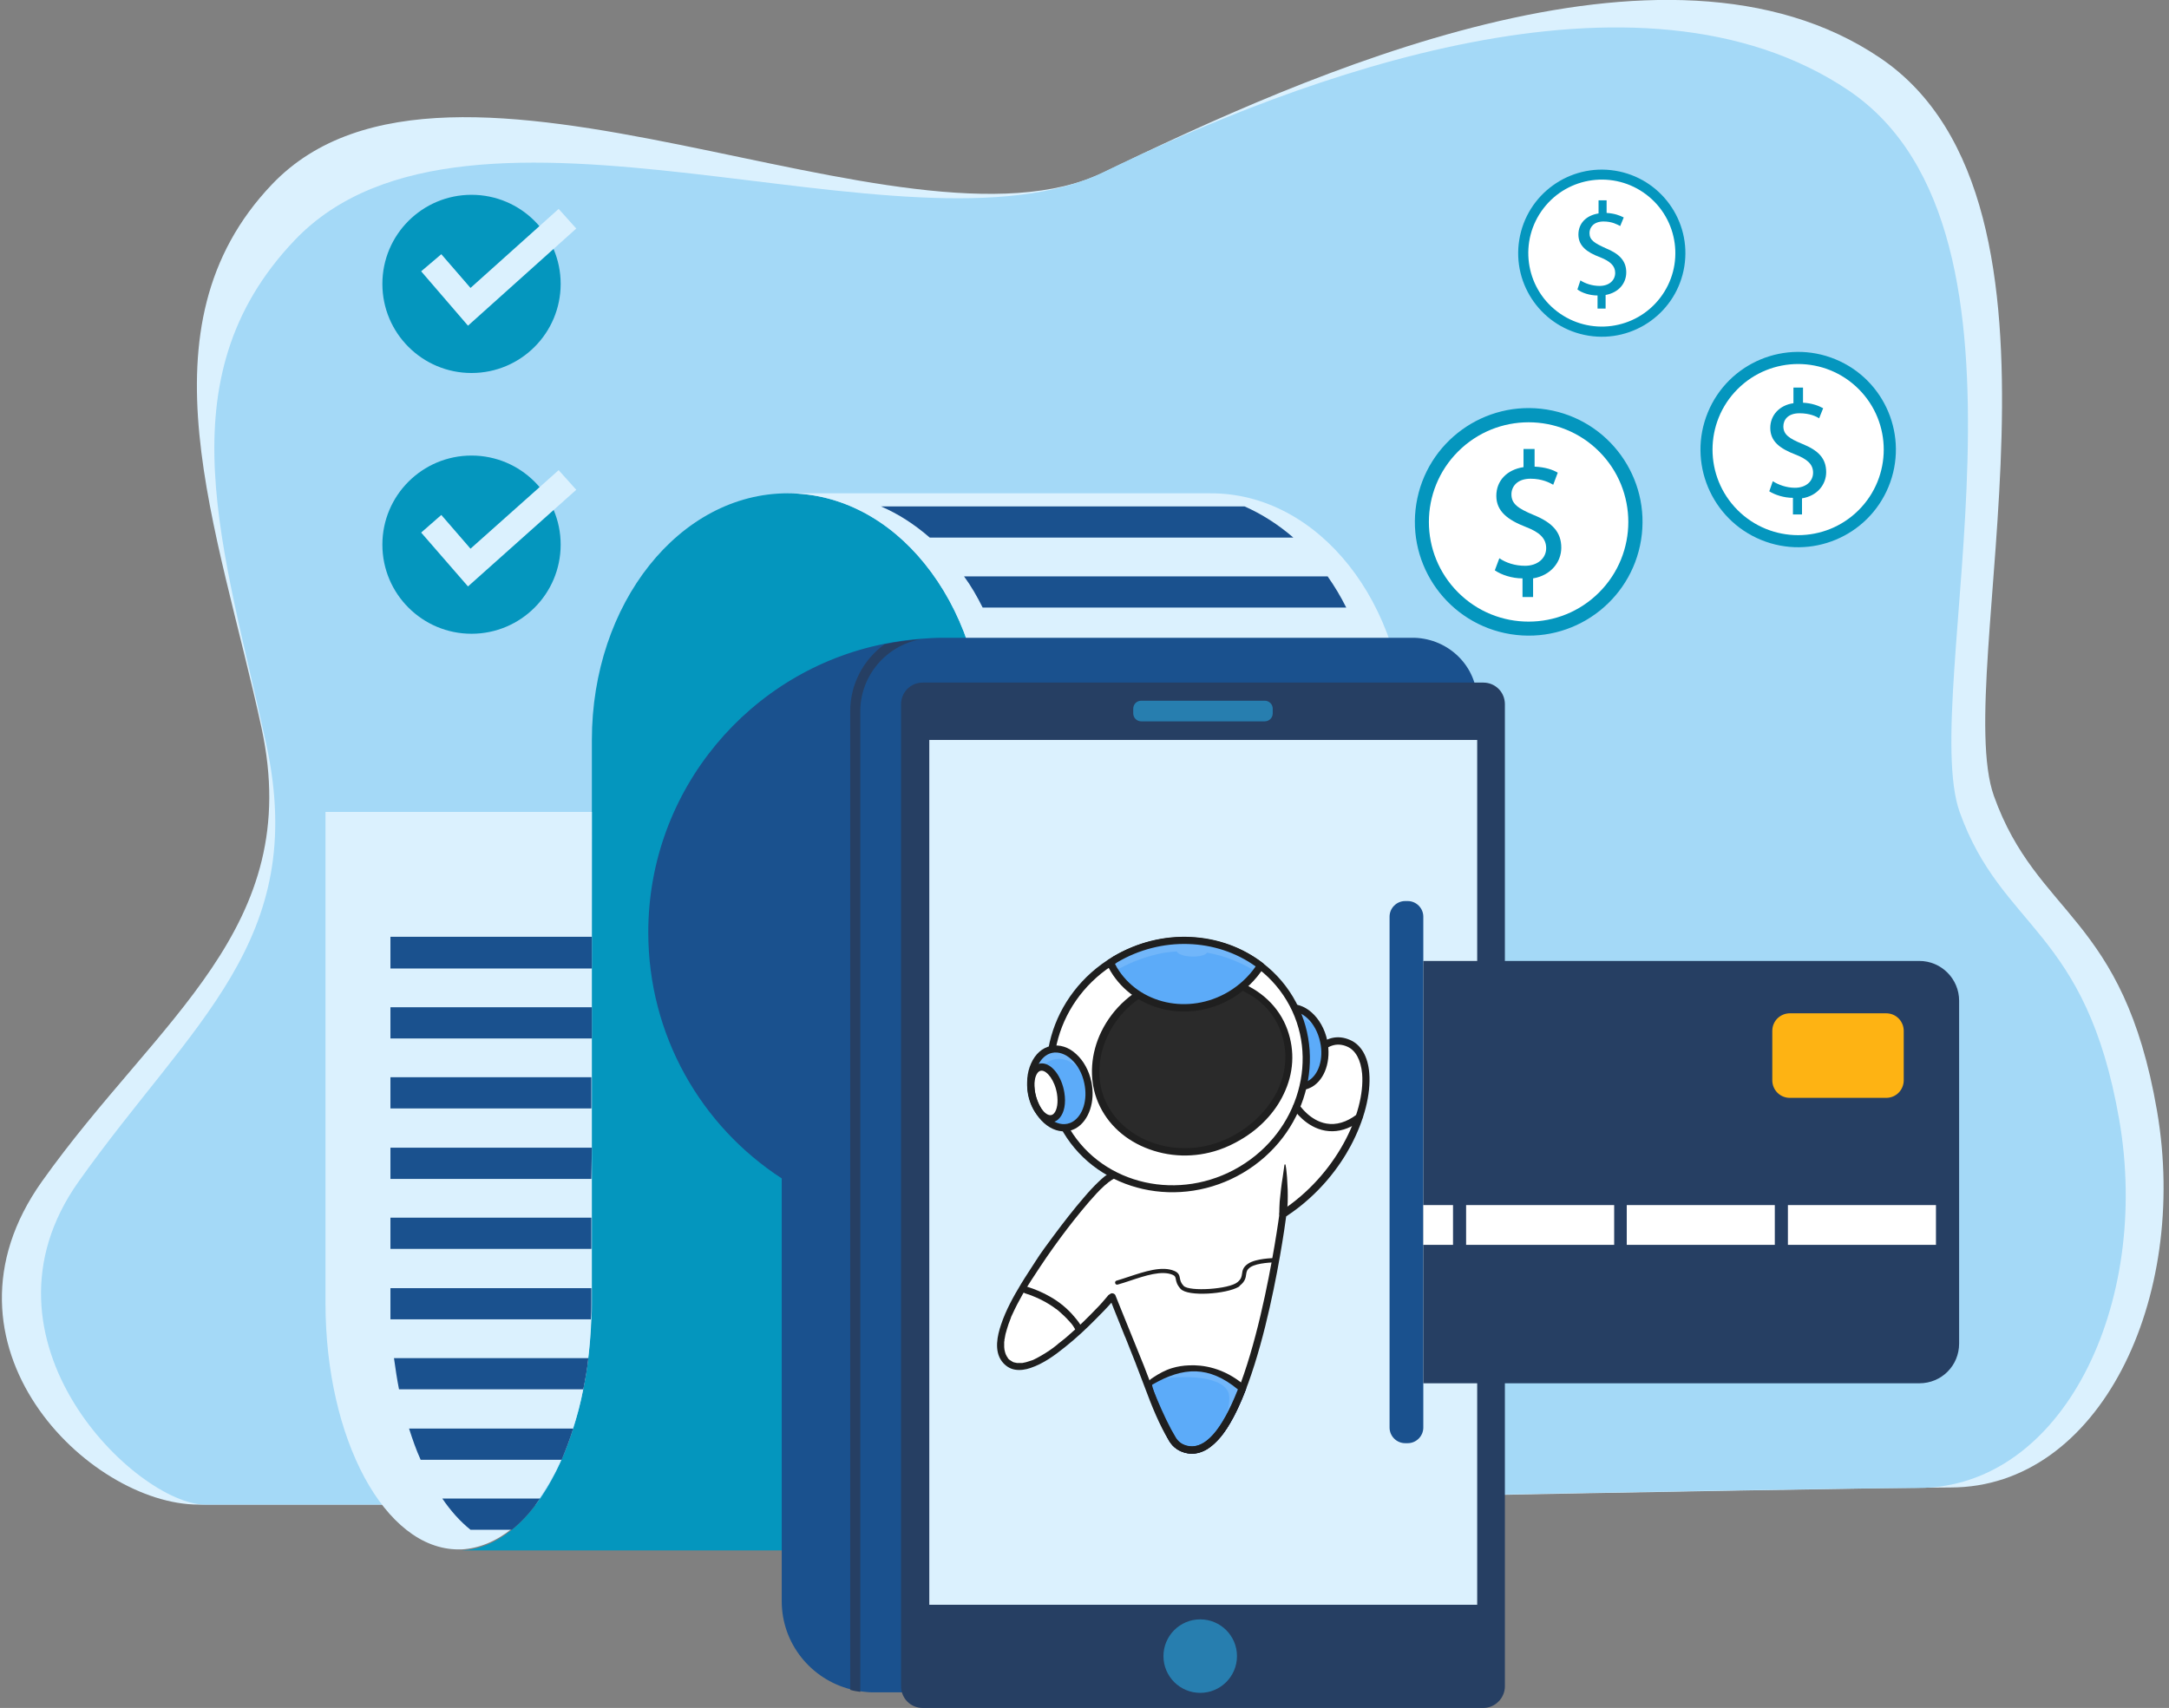 <svg width="306" height="241" viewBox="0 0 306 241" fill="none" xmlns="http://www.w3.org/2000/svg">
<rect x="0" y="0" width="306" height="241" fill="#808080" stroke="none"/>
<g clip-path="url(#clip0)">
<path d="M140.054 212.304C86.841 212.304 37.819 212.304 28.015 212.304C12.527 212.304 -10.492 189.788 5.92 166.704C22.26 143.691 43.005 130.977 36.895 102.707C30.786 74.438 19.134 46.169 38.388 25.996C63.467 -0.284 127.55 38 155.755 24.292C184.032 10.583 234.9 -12.359 265.237 8.168C295.645 28.695 275.183 95.178 281.293 112.296C287.403 129.414 299.552 129.059 304.312 156.76C308.859 183.254 296.213 209.889 275.183 209.889C257.919 209.96 140.054 212.304 140.054 212.304Z" fill="#DBF1FE"/>
<path d="M138.491 212.304C86.486 212.304 38.529 212.304 28.938 212.304C19.347 212.304 -4.879 189.22 11.106 166.704C27.091 144.188 43.503 132.823 37.606 105.193C31.638 77.563 22.828 53.556 41.584 33.881C66.095 8.168 128.047 37.716 155.684 24.292C183.321 10.867 231.135 -7.245 260.832 12.785C290.529 32.886 270.565 97.877 276.462 114.569C282.43 131.261 294.295 130.977 298.984 158.039C303.46 183.893 291.098 209.96 270.565 209.96C253.728 209.96 138.491 212.304 138.491 212.304Z" fill="#A4D9F7"/>
<path d="M231.52 76.19C232.931 67.437 226.977 59.198 218.222 57.788C209.467 56.377 201.226 62.329 199.815 71.082C198.404 79.835 204.358 88.074 213.113 89.485C221.868 90.895 230.109 84.943 231.52 76.19Z" fill="#0496BE"/>
<path d="M225.6 83.594C231.094 78.102 231.094 69.198 225.6 63.706C220.107 58.213 211.2 58.213 205.707 63.706C200.213 69.198 200.213 78.102 205.707 83.594C211.2 89.087 220.107 89.087 225.6 83.594Z" fill="white"/>
<path d="M214.794 84.169V81.612C213.302 81.612 211.81 81.115 210.887 80.475L211.526 78.771C212.45 79.41 213.729 79.836 215.149 79.836C216.926 79.836 218.133 78.771 218.133 77.35C218.133 75.93 217.139 75.077 215.292 74.367C212.734 73.373 211.1 72.165 211.1 69.963C211.1 67.832 212.592 66.27 214.936 65.915V63.358H216.499V65.844C217.991 65.915 219.057 66.27 219.767 66.696L219.128 68.4C218.631 68.116 217.565 67.548 215.931 67.548C214.013 67.548 213.231 68.685 213.231 69.75C213.231 71.1 214.155 71.739 216.357 72.662C218.986 73.728 220.265 75.077 220.265 77.279C220.265 79.268 218.844 81.186 216.286 81.612V84.24H214.794V84.169Z" fill="#0496BE"/>
<path d="M266.433 68.677C269.328 61.639 265.969 53.587 258.929 50.692C251.89 47.797 243.835 51.156 240.94 58.194C238.044 65.232 241.404 73.284 248.443 76.179C255.483 79.074 263.537 75.715 266.433 68.677Z" fill="#0496BE"/>
<path d="M262.219 71.977C266.935 67.261 266.935 59.616 262.219 54.9C257.502 50.185 249.855 50.185 245.138 54.9C240.422 59.616 240.422 67.261 245.138 71.977C249.855 76.692 257.502 76.692 262.219 71.977Z" fill="white"/>
<path d="M252.946 72.449V70.247C251.667 70.247 250.388 69.821 249.607 69.324L250.104 67.903C250.886 68.4 252.023 68.827 253.23 68.827C254.793 68.827 255.788 67.903 255.788 66.696C255.788 65.488 254.935 64.778 253.301 64.139C251.099 63.286 249.749 62.292 249.749 60.374C249.749 58.599 251.028 57.178 253.017 56.894V54.692H254.367V56.823C255.646 56.894 256.569 57.249 257.209 57.604L256.64 59.025C256.214 58.741 255.291 58.314 253.87 58.314C252.165 58.314 251.596 59.309 251.596 60.161C251.596 61.298 252.378 61.866 254.296 62.647C256.569 63.571 257.635 64.707 257.635 66.625C257.635 68.329 256.427 69.963 254.225 70.318V72.591H252.946V72.449Z" fill="#0496BE"/>
<path d="M237.621 37.604C238.659 31.176 234.289 25.123 227.859 24.085C221.428 23.047 215.374 27.417 214.336 33.845C213.298 40.274 217.669 46.327 224.099 47.364C230.529 48.403 236.583 44.033 237.621 37.604Z" fill="#0496BE"/>
<path d="M234.222 42.013C237.702 37.463 236.834 30.955 232.284 27.476C227.734 23.996 221.224 24.864 217.744 29.413C214.264 33.962 215.131 40.47 219.681 43.95C224.232 47.429 230.742 46.562 234.222 42.013Z" fill="white"/>
<path d="M225.38 43.541V41.694C224.315 41.694 223.178 41.339 222.539 40.842L222.965 39.563C223.604 39.989 224.599 40.344 225.665 40.344C227.014 40.344 227.867 39.563 227.867 38.498C227.867 37.503 227.157 36.864 225.736 36.296C223.817 35.585 222.681 34.662 222.681 33.099C222.681 31.537 223.746 30.4 225.523 30.116V28.269H226.659V30.045C227.796 30.116 228.506 30.4 229.075 30.684L228.577 31.892C228.151 31.679 227.441 31.253 226.233 31.253C224.812 31.253 224.244 32.105 224.244 32.886C224.244 33.881 224.954 34.307 226.517 35.017C228.435 35.798 229.43 36.793 229.43 38.426C229.43 39.918 228.435 41.268 226.517 41.623V43.541H225.38Z" fill="#0496BE"/>
<path d="M143.109 104.412L142.967 139.216L142.896 149.16L142.754 183.964C142.754 202.716 134.726 218.058 124.708 218.768C124.495 218.768 124.211 218.768 123.998 218.768H65.101C70.074 218.555 74.55 214.79 77.818 208.824C81.299 202.502 83.43 193.695 83.43 183.964L83.501 114.711V104.412C83.501 85.163 95.864 69.608 111.138 69.608C118.669 69.608 125.49 73.373 130.463 79.552C135.578 85.874 138.775 94.681 138.775 104.412H143.109Z" fill="#0496BE"/>
<path d="M83.501 114.711V132.184V136.588V146.532V152.001V161.945V166.349V176.222V181.691V183.893C83.501 184.603 83.501 185.385 83.43 186.095C83.359 187.942 83.217 189.788 83.004 191.564C82.862 193.056 82.578 194.547 82.293 195.968C81.938 197.886 81.441 199.732 80.873 201.437C80.375 203 79.807 204.491 79.239 205.841C78.812 206.835 78.315 207.83 77.818 208.682C77.32 209.605 76.752 210.458 76.183 211.31C74.976 213.086 73.626 214.577 72.205 215.714C70.002 217.49 67.587 218.484 65.1 218.626C64.958 218.626 64.816 218.626 64.674 218.626C54.301 218.626 45.918 203.071 45.918 183.822V114.569H83.501V114.711Z" fill="#DBF1FE"/>
<path d="M83.501 132.184V136.659H55.083V132.184H83.501Z" fill="#1A518E"/>
<path d="M83.501 142.128H55.083V146.532H83.501V142.128Z" fill="#1A518E"/>
<path d="M83.43 152.001H55.083V156.405H83.43V152.001Z" fill="#1A518E"/>
<path d="M83.501 161.945L83.43 166.349H55.083V161.945H83.501Z" fill="#1A518E"/>
<path d="M83.43 171.818H55.083V176.222H83.43V171.818Z" fill="#1A518E"/>
<path d="M83.43 181.762V183.964C83.43 184.674 83.43 185.456 83.359 186.166H55.083V181.762H83.43Z" fill="#1A518E"/>
<path d="M83.004 191.635C82.862 193.127 82.578 194.618 82.294 196.039H56.291C56.007 194.618 55.794 193.127 55.581 191.635H83.004Z" fill="#1A518E"/>
<path d="M80.872 201.579C80.375 203.142 79.807 204.633 79.238 205.983H59.346C58.706 204.562 58.209 203.142 57.711 201.579H80.872Z" fill="#1A518E"/>
<path d="M76.184 211.452C74.976 213.228 73.626 214.719 72.205 215.856H66.379C64.959 214.719 63.609 213.228 62.401 211.452H76.184Z" fill="#1A518E"/>
<path d="M198.382 104.412H138.775C138.775 94.681 135.578 85.874 130.463 79.552C125.489 73.373 118.669 69.608 111.138 69.608H170.746C186.021 69.537 198.382 85.163 198.382 104.412Z" fill="#DBF1FE"/>
<path d="M182.468 75.859H131.173C129.042 74.012 126.768 72.52 124.282 71.455H175.577C177.992 72.52 180.337 74.012 182.468 75.859Z" fill="#1A518E"/>
<path d="M189.928 85.731H138.633C137.852 84.169 136.999 82.677 136.004 81.328H187.3C188.294 82.748 189.147 84.169 189.928 85.731Z" fill="#1A518E"/>
<path d="M208.401 98.943V238.798H123.145C122.577 238.798 122.009 238.727 121.44 238.656C120.943 238.585 120.517 238.514 120.019 238.372C114.407 236.951 110.286 231.908 110.286 225.942V166.278C98.919 158.891 91.459 146.106 91.459 131.545C91.459 111.444 105.81 94.61 124.78 90.846C126.485 90.49 128.19 90.277 129.895 90.135C130.889 90.064 131.884 89.993 132.95 89.993H199.52C204.422 90.135 208.401 94.042 208.401 98.943Z" fill="#1A518E"/>
<path d="M209.253 241H130.179C128.474 241 127.124 239.65 127.124 237.946V99.369C127.124 97.664 128.474 96.315 130.179 96.315H209.253C210.958 96.315 212.308 97.664 212.308 99.369V237.946C212.308 239.579 210.958 241 209.253 241Z" fill="#263F63"/>
<path d="M208.4 104.412H131.103V226.439H208.4V104.412Z" fill="#DBF1FE"/>
<path d="M169.326 238.869C172.19 238.869 174.512 236.548 174.512 233.684C174.512 230.82 172.19 228.499 169.326 228.499C166.461 228.499 164.139 230.82 164.139 233.684C164.139 236.548 166.461 238.869 169.326 238.869Z" fill="#277EAF"/>
<path d="M178.419 101.784H161.013C160.373 101.784 159.876 101.287 159.876 100.647V100.008C159.876 99.369 160.373 98.872 161.013 98.872H178.419C179.058 98.872 179.556 99.369 179.556 100.008V100.647C179.556 101.287 179.058 101.784 178.419 101.784Z" fill="#277EAF"/>
<path d="M198.596 127.141H198.24C197.033 127.141 196.038 128.136 196.038 129.343V201.437C196.038 202.645 197.033 203.639 198.24 203.639H198.596C199.803 203.639 200.798 202.645 200.798 201.437V129.343C200.798 128.136 199.803 127.141 198.596 127.141Z" fill="#1A518E"/>
<path d="M276.391 141.205V189.575C276.391 192.701 273.905 195.187 270.779 195.187H200.798V135.594H270.779C273.905 135.594 276.391 138.151 276.391 141.205Z" fill="#263F63"/>
<path d="M273.123 170.042H252.236V175.654H273.123V170.042Z" fill="white"/>
<path d="M250.388 170.042H229.501V175.654H250.388V170.042Z" fill="white"/>
<path d="M227.725 170.042H206.837V175.654H227.725V170.042Z" fill="white"/>
<path d="M204.99 170.042H200.798V175.654H204.99V170.042Z" fill="white"/>
<path d="M266.09 154.913H252.52C251.099 154.913 250.033 153.777 250.033 152.427V145.467C250.033 144.046 251.17 142.981 252.52 142.981H266.09C267.511 142.981 268.576 144.117 268.576 145.467V152.427C268.576 153.777 267.511 154.913 266.09 154.913Z" fill="#FEB313"/>
<path d="M129.895 90.206C128.19 90.348 126.484 90.561 124.779 90.916C121.866 93.047 119.948 96.457 119.948 100.363V238.443C120.375 238.585 120.872 238.656 121.369 238.727C121.369 238.656 121.369 238.656 121.369 238.585V100.363C121.369 95.32 125.064 91.059 129.895 90.206Z" fill="#263F63"/>
<path d="M66.521 89.425C73.466 89.425 79.097 83.796 79.097 76.853C79.097 69.91 73.466 64.281 66.521 64.281C59.576 64.281 53.946 69.91 53.946 76.853C53.946 83.796 59.576 89.425 66.521 89.425Z" fill="#0496BE"/>
<path d="M66.024 82.748L59.417 75.148L62.259 72.662L66.379 77.421L78.812 66.341L81.299 69.111L66.024 82.748Z" fill="#DBF1FE"/>
<path d="M66.521 52.632C73.466 52.632 79.097 47.004 79.097 40.06C79.097 33.117 73.466 27.488 66.521 27.488C59.576 27.488 53.946 33.117 53.946 40.06C53.946 47.004 59.576 52.632 66.521 52.632Z" fill="#0496BE"/>
<path d="M66.024 45.955L59.417 38.284L62.259 35.869L66.379 40.628L78.812 29.477L81.299 32.247L66.024 45.955Z" fill="#DBF1FE"/>
<path d="M158.157 166.605L159.073 167.212L156.417 177.553C156.417 177.553 156.509 180.404 156.295 182.8L158.157 166.605Z" fill="#1F1F1F"/>
<path d="M181.269 171.731C181.177 171.791 181.085 171.822 180.963 171.791C180.689 171.761 180.475 171.518 180.505 171.245C180.505 171.185 180.872 166.18 180.811 164.361C180.811 164.088 181.024 163.845 181.299 163.845C181.574 163.845 181.818 164.058 181.818 164.33C181.879 166.211 181.513 171.124 181.513 171.336C181.482 171.518 181.391 171.67 181.269 171.731Z" fill="#1C2777"/>
<path d="M160.356 180.738C159.501 181.253 157.852 182.072 156.173 181.678C155.074 181.435 154.189 180.708 153.486 179.555C152.296 177.584 152.693 175.006 154.494 172.974C156.143 171.124 158.341 170.426 160.112 171.185C162.554 172.246 162.707 174.369 162.401 175.521C162.829 176.371 162.92 177.25 162.676 178.13C162.371 179.221 161.546 180.071 160.905 180.435C160.875 180.465 160.814 180.495 160.753 180.526C160.631 180.586 160.508 180.647 160.356 180.738ZM156.631 172.489C156.143 172.792 155.685 173.186 155.227 173.671C154.097 174.945 153.181 177.129 154.341 179.07C154.891 179.98 155.593 180.556 156.387 180.738C157.944 181.102 159.623 180.04 160.173 179.707C160.264 179.646 160.325 179.616 160.386 179.585C160.753 179.373 161.424 178.767 161.669 177.917C161.852 177.25 161.76 176.583 161.394 175.916C161.333 175.794 161.302 175.643 161.363 175.491C161.455 175.248 162.065 173.186 159.715 172.185C158.768 171.73 157.669 171.882 156.631 172.489Z" fill="#1C2777"/>
<path d="M170.247 204.485C169.331 205.031 168.385 205.213 167.438 205.031C166.37 204.818 165.515 204.242 164.965 203.332C163.408 200.785 164.416 196.357 164.691 195.265L163.988 194.234C163.866 194.022 163.866 193.779 164.049 193.597C164.08 193.567 164.08 193.567 164.111 193.536C164.141 193.506 164.172 193.476 164.202 193.476C164.263 193.445 165.668 192.748 167.774 192.627C169.698 192.536 172.629 192.93 175.59 195.417C175.621 195.447 175.651 195.477 175.651 195.477C175.804 195.629 175.834 195.811 175.773 196.023C174.644 198.965 173.453 201.24 172.232 202.726C171.56 203.484 170.919 204.091 170.247 204.485ZM165.149 194.173L165.637 194.871C165.729 194.992 165.759 195.144 165.698 195.295C165.698 195.356 164.294 200.33 165.82 202.786C166.248 203.454 166.828 203.878 167.622 204.03C170.033 204.485 172.384 201.816 174.674 196.023C170.553 192.687 166.553 193.658 165.149 194.173Z" fill="#1C2777"/>
<path d="M175.651 174.521C173.727 175.673 167.804 176.098 166.614 174.794C165.911 174.035 165.545 173.277 165.362 172.792C164.019 172.944 159.714 173.49 157.332 174.187C157.058 174.278 156.783 174.126 156.691 173.854C156.6 173.581 156.752 173.308 157.027 173.217C159.988 172.337 165.423 171.761 165.667 171.731C165.911 171.7 166.156 171.882 166.217 172.125C166.217 172.125 166.461 173.095 167.377 174.096C167.652 174.399 169.087 174.672 171.163 174.521C173.025 174.399 174.765 173.975 175.284 173.55C176.475 172.58 176.689 171.033 176.689 171.033C176.719 170.821 176.872 170.639 177.086 170.608L180.871 169.911C181.146 169.85 181.421 170.032 181.482 170.305C181.543 170.578 181.36 170.851 181.085 170.912L177.635 171.549C177.482 172.185 177.055 173.459 175.956 174.369C175.834 174.399 175.742 174.46 175.651 174.521Z" fill="#1C2777"/>
<path d="M162.095 176.037C161.82 176.189 161.515 176.098 161.393 175.825C161.393 175.794 160.782 174.672 159.775 174.521C159.103 174.43 158.371 174.794 157.577 175.643C157.394 175.855 157.058 175.855 156.844 175.673C156.63 175.491 156.63 175.157 156.813 174.945C157.852 173.853 158.89 173.398 159.897 173.52C161.424 173.732 162.248 175.279 162.278 175.339C162.431 175.612 162.34 175.916 162.095 176.037Z" fill="#1C2777"/>
<path d="M189.878 154.534C188.779 155.171 187.344 155.414 186.795 155.414C186.52 155.414 186.276 155.202 186.276 154.929C186.276 154.656 186.49 154.413 186.764 154.413C187.497 154.383 189.329 154.019 190.001 153.109C190.245 152.806 190.306 152.472 190.184 152.078C190.123 151.774 189.94 151.593 189.695 151.441C188.81 150.956 187.07 151.411 186.49 151.623C186.215 151.714 185.94 151.562 185.848 151.32C185.757 151.047 185.879 150.774 186.154 150.683C186.429 150.592 188.749 149.803 190.184 150.561C190.703 150.834 191.039 151.259 191.191 151.835C191.374 152.502 191.252 153.17 190.825 153.715C190.581 154.049 190.245 154.322 189.878 154.534Z" fill="#1C2777"/>
<path d="M181.269 171.731C181.177 171.791 181.085 171.822 180.963 171.791C180.689 171.761 180.475 171.518 180.505 171.245C180.505 171.185 180.872 166.18 180.811 164.361C180.811 164.088 181.024 163.845 181.299 163.845C181.574 163.845 181.818 164.058 181.818 164.33C181.879 166.211 181.513 171.124 181.513 171.336C181.482 171.518 181.391 171.67 181.269 171.731Z" fill="#1C2777"/>
<path d="M160.356 180.738C159.501 181.253 157.852 182.072 156.173 181.678C155.074 181.435 154.189 180.708 153.486 179.555C152.296 177.584 152.693 175.006 154.494 172.974C156.143 171.124 158.341 170.426 160.112 171.185C162.554 172.246 162.707 174.369 162.401 175.521C162.829 176.371 162.92 177.25 162.676 178.13C162.371 179.221 161.546 180.071 160.905 180.435C160.875 180.465 160.814 180.495 160.753 180.526C160.631 180.586 160.508 180.647 160.356 180.738ZM156.631 172.489C156.143 172.792 155.685 173.186 155.227 173.671C154.097 174.945 153.181 177.129 154.341 179.07C154.891 179.98 155.593 180.556 156.387 180.738C157.944 181.102 159.623 180.04 160.173 179.707C160.264 179.646 160.325 179.616 160.386 179.585C160.753 179.373 161.424 178.767 161.669 177.917C161.852 177.25 161.76 176.583 161.394 175.916C161.333 175.794 161.302 175.643 161.363 175.491C161.455 175.248 162.065 173.186 159.715 172.185C158.768 171.73 157.669 171.882 156.631 172.489Z" fill="#1C2777"/>
<path d="M170.247 204.485C169.331 205.031 168.385 205.213 167.438 205.031C166.37 204.818 165.515 204.242 164.965 203.332C163.408 200.785 164.416 196.357 164.691 195.265L163.988 194.234C163.866 194.022 163.866 193.779 164.049 193.597C164.08 193.567 164.08 193.567 164.111 193.536C164.141 193.506 164.172 193.476 164.202 193.476C164.263 193.445 165.668 192.748 167.774 192.627C169.698 192.536 172.629 192.93 175.59 195.417C175.621 195.447 175.651 195.477 175.651 195.477C175.804 195.629 175.834 195.811 175.773 196.023C174.644 198.965 173.453 201.24 172.232 202.726C171.56 203.484 170.919 204.091 170.247 204.485ZM165.149 194.173L165.637 194.871C165.729 194.992 165.759 195.144 165.698 195.295C165.698 195.356 164.294 200.33 165.82 202.786C166.248 203.454 166.828 203.878 167.622 204.03C170.033 204.485 172.384 201.816 174.674 196.023C170.553 192.687 166.553 193.658 165.149 194.173Z" fill="#1C2777"/>
<path d="M175.651 174.521C173.727 175.673 167.804 176.098 166.614 174.794C165.911 174.035 165.545 173.277 165.362 172.792C164.019 172.944 159.714 173.49 157.332 174.187C157.058 174.278 156.783 174.126 156.691 173.854C156.6 173.581 156.752 173.308 157.027 173.217C159.988 172.337 165.423 171.761 165.667 171.731C165.911 171.7 166.156 171.882 166.217 172.125C166.217 172.125 166.461 173.095 167.377 174.096C167.652 174.399 169.087 174.672 171.163 174.521C173.025 174.399 174.765 173.975 175.284 173.55C176.475 172.58 176.689 171.033 176.689 171.033C176.719 170.821 176.872 170.639 177.086 170.608L180.871 169.911C181.146 169.85 181.421 170.032 181.482 170.305C181.543 170.578 181.36 170.851 181.085 170.912L177.635 171.549C177.482 172.185 177.055 173.459 175.956 174.369C175.834 174.399 175.742 174.46 175.651 174.521Z" fill="#1C2777"/>
<path d="M162.095 176.037C161.82 176.189 161.515 176.098 161.393 175.825C161.393 175.794 160.782 174.672 159.775 174.521C159.103 174.43 158.371 174.794 157.577 175.643C157.394 175.855 157.058 175.855 156.844 175.673C156.63 175.491 156.63 175.157 156.813 174.945C157.852 173.853 158.89 173.398 159.897 173.52C161.424 173.732 162.248 175.279 162.278 175.339C162.431 175.612 162.34 175.916 162.095 176.037Z" fill="#1C2777"/>
<path d="M189.878 154.534C188.779 155.171 187.344 155.414 186.795 155.414C186.52 155.414 186.276 155.202 186.276 154.929C186.276 154.656 186.49 154.413 186.764 154.413C187.497 154.383 189.329 154.019 190.001 153.109C190.245 152.806 190.306 152.472 190.184 152.078C190.123 151.774 189.94 151.593 189.695 151.441C188.81 150.956 187.07 151.411 186.49 151.623C186.215 151.714 185.94 151.562 185.848 151.32C185.757 151.047 185.879 150.774 186.154 150.683C186.429 150.592 188.749 149.803 190.184 150.561C190.703 150.834 191.039 151.259 191.191 151.835C191.374 152.502 191.252 153.17 190.825 153.715C190.581 154.049 190.245 154.322 189.878 154.534Z" fill="#1C2777"/>
<path fill-rule="evenodd" clip-rule="evenodd" d="M169.484 161.54C174.216 160.448 179.65 158.234 181.818 154.929C183.986 151.623 186.397 145.072 190.733 146.952C195.862 149.166 192.931 163.603 181.452 171.033C181.452 171.033 176.628 206.305 167.743 204.545C164.965 203.423 163.53 199.996 162.645 197.358C162.278 196.236 162.004 195.113 161.607 194.022C161.271 193.112 160.935 192.202 160.599 191.322C159.805 189.169 158.981 186.986 158.187 184.832C158.157 184.711 157.332 182.679 157.363 182.649C157.363 182.649 151.471 188.805 147.227 191.292C145.059 192.566 142.037 193.84 141.518 190.868C140.846 186.925 141.853 186.045 143.838 182.406C144.296 181.557 146.311 179.1 148.051 176.158C149.913 173.004 152.997 169.699 154.157 168.455C157.912 164.543 163.255 162.996 169.484 161.54Z" fill="white"/>
<path d="M182.643 155.808C182.643 155.808 187.039 162.056 192.29 157.355L192.687 151.926L192.168 149.288L191.069 147.741L189.176 146.952L187.466 147.468C187.466 147.407 184.566 150.531 182.643 155.808Z" fill="white"/>
<g opacity="0.2">
<g opacity="0.2">
<g opacity="0.2">
<path opacity="0.2" fill-rule="evenodd" clip-rule="evenodd" d="M179.956 165.816C178.735 176.189 173.27 204.333 165.393 202.999C165.851 203.726 166.523 204.303 167.53 204.485C176.384 206.244 180.964 171.306 180.964 171.306C181.361 171.033 180.903 164.634 181.299 164.361C181.116 163.542 180.17 163.936 179.956 165.816Z" fill="#1C2777"/>
</g>
</g>
</g>
<path fill-rule="evenodd" clip-rule="evenodd" d="M164.415 193.931C164.385 193.931 164.385 193.931 164.415 193.931L162.278 194.992C162.278 194.992 163.103 203.302 167.53 204.515C170.644 205.122 173.239 201.179 175.284 195.841L175.254 195.811C169.758 191.201 164.415 193.931 164.415 193.931Z" fill="#5CABF9"/>
<g opacity="0.6">
<g opacity="0.6">
<g opacity="0.6">
<path opacity="0.6" fill-rule="evenodd" clip-rule="evenodd" d="M165.301 194.386C165.301 194.386 171.59 193.749 173.147 196.175C173.727 197.054 173.453 199.268 171.865 202.331C171.865 202.331 174.704 197.57 175.315 195.75C175.315 195.75 166.583 190.291 163.774 194.689" fill="#FCFCFC"/>
</g>
</g>
</g>
<g opacity="0.2">
<g opacity="0.2">
<g opacity="0.2">
<path opacity="0.2" fill-rule="evenodd" clip-rule="evenodd" d="M173.209 194.386C171.011 199.754 168.385 203.484 165.393 202.999C165.424 203.059 165.454 203.12 165.485 203.181C165.515 203.241 165.576 203.302 165.607 203.363C165.698 203.484 165.82 203.605 165.943 203.727C166.004 203.787 166.034 203.818 166.095 203.878C166.248 204 166.431 204.121 166.614 204.212C166.645 204.242 166.675 204.242 166.706 204.273C166.95 204.394 167.194 204.454 167.5 204.515C167.561 204.515 167.622 204.515 167.652 204.545C167.836 204.576 167.988 204.576 168.171 204.576C168.263 204.576 168.355 204.576 168.446 204.545C168.599 204.515 168.782 204.485 168.935 204.454C168.996 204.424 169.087 204.424 169.148 204.394C169.393 204.333 169.606 204.212 169.82 204.091C169.851 204.06 169.881 204.06 169.912 204.03C170.095 203.909 170.278 203.787 170.461 203.636C170.522 203.575 170.614 203.514 170.675 203.484C170.736 203.423 170.797 203.363 170.858 203.332C171.133 203.09 171.377 202.817 171.652 202.513C171.713 202.453 171.774 202.392 171.804 202.332C172.415 201.543 173.026 200.633 173.575 199.541C174.033 198.662 174.461 197.691 174.888 196.66C175.01 196.387 175.102 196.114 175.193 195.841L175.163 195.811C174.552 195.235 173.881 194.749 173.209 194.386Z" fill="#1C2777"/>
</g>
</g>
</g>
<g opacity="0.6">
<g opacity="0.6">
<g opacity="0.6">
<path opacity="0.6" fill-rule="evenodd" clip-rule="evenodd" d="M186.703 147.529C186.092 147.923 185.543 148.499 185.024 149.166C191.069 145.77 192.596 152.32 192.596 152.32C192.626 152.29 192.626 152.26 192.657 152.229C192.626 149.743 191.832 147.893 190.214 147.195C188.901 146.588 187.741 146.831 186.703 147.529Z" fill="#FCFCFC"/>
</g>
</g>
</g>
<path d="M193.175 151.411C192.992 149.075 192.015 147.407 190.458 146.74C188.718 145.982 187.039 146.376 185.482 147.923C184.199 149.197 183.131 151.077 182.184 152.775C181.757 153.564 181.33 154.292 180.933 154.929C179.192 157.598 174.704 159.963 168.934 161.328C163.713 162.541 160.08 164.27 157.424 166.12L158.157 166.605C158.34 166.484 158.554 166.362 158.767 166.241C161.301 164.725 164.69 163.36 169.178 162.329C172.079 161.661 179.101 159.63 181.818 155.505C182.245 154.868 182.673 154.11 183.1 153.291C184.932 150.046 187.008 146.346 190.061 147.68C191.252 148.196 191.985 149.561 192.168 151.502C192.626 157.082 188.474 165.847 180.719 170.881C180.597 170.972 180.505 171.094 180.505 171.245C180.475 171.518 176.872 198.571 170.094 203.393C169.27 203.969 168.476 204.181 167.652 204.03C166.858 203.878 166.247 203.484 165.851 202.786C165.637 202.422 165.423 202.028 165.209 201.664C164.232 199.814 163.408 197.873 162.614 195.932C162.187 194.871 161.82 193.809 161.393 192.748L159.714 188.593C159.164 187.228 158.615 185.894 158.065 184.529C157.821 183.922 157.577 183.316 157.332 182.709C157.18 182.497 156.905 182.436 156.691 182.527C156.691 182.527 156.569 182.618 156.386 182.83C156.356 183.225 156.294 183.589 156.233 183.953C156.447 183.771 156.63 183.649 156.722 183.619C156.722 183.619 157.119 184.65 157.149 184.711C157.668 186.015 158.187 187.289 158.706 188.593C158.737 188.623 158.737 188.684 158.767 188.714C159.714 191.049 160.63 193.415 161.515 195.781C162.492 198.389 163.5 200.967 164.965 203.363C165.545 204.272 166.37 204.849 167.438 205.061C168.415 205.243 169.362 205.061 170.277 204.515C170.4 204.424 170.552 204.363 170.674 204.242C177.513 199.359 181.085 174.49 181.452 171.639C186.245 168.485 189.054 164.482 190.55 161.692C192.473 158.083 193.42 154.352 193.175 151.411Z" fill="#1F1F1F"/>
<path d="M180.475 171.276C180.475 170.699 180.506 170.123 180.536 169.547C180.597 168.971 180.658 168.394 180.719 167.818C180.78 167.242 180.872 166.666 180.964 166.089L181.208 164.361C181.208 164.33 181.238 164.3 181.299 164.3C181.33 164.3 181.36 164.33 181.36 164.361C181.483 164.937 181.513 165.544 181.574 166.12C181.605 166.696 181.635 167.303 181.666 167.879C181.666 168.455 181.696 169.031 181.666 169.638C181.635 170.214 181.605 170.79 181.513 171.367C181.452 171.64 181.208 171.821 180.933 171.791C180.658 171.73 180.475 171.518 180.475 171.276Z" fill="#1F1F1F"/>
<path d="M170.247 204.485C169.331 205.031 168.384 205.213 167.438 205.031C166.369 204.818 165.515 204.242 164.965 203.332C163.408 200.785 161.942 196.357 162.217 195.265C162.248 195.144 162.095 194.992 162.156 194.84C162.217 194.628 162.553 194.477 162.706 194.355C163.53 193.809 164.415 193.324 165.331 193.051C166.125 192.808 166.919 192.687 167.743 192.657C169.667 192.566 172.598 192.96 175.559 195.447C175.59 195.477 175.62 195.508 175.62 195.508C175.773 195.659 175.803 195.841 175.742 196.054C174.613 198.995 173.422 201.27 172.201 202.756C171.56 203.484 170.918 204.091 170.247 204.485ZM162.553 195.386C162.431 195.447 163.225 197.57 163.286 197.722C163.5 198.268 163.744 198.813 163.988 199.359C164.538 200.542 165.118 201.695 165.789 202.817C166.217 203.484 166.797 203.909 167.591 204.06C170.003 204.515 172.353 201.846 174.643 196.054C170.552 192.687 166.949 192.839 162.553 195.386Z" fill="#1F1F1F"/>
<path d="M174.735 181.587C173.025 182.588 167.591 183.012 166.553 181.86C166.034 181.284 165.942 180.829 165.881 180.495C165.82 180.192 165.79 180.04 165.454 179.889C163.927 179.221 161.607 179.98 159.348 180.738C158.798 180.92 158.249 181.102 157.699 181.253C157.546 181.314 157.363 181.223 157.333 181.071C157.272 180.92 157.363 180.738 157.516 180.708C158.035 180.556 158.584 180.374 159.134 180.192C161.515 179.403 163.958 178.585 165.698 179.343C166.339 179.616 166.4 180.04 166.461 180.374C166.522 180.677 166.583 181.011 166.98 181.435C167.774 182.285 173.392 181.921 174.582 180.92C175.132 180.465 175.162 180.131 175.224 179.737C175.285 179.312 175.346 178.797 176.078 178.312C177.208 177.553 179.681 177.523 179.773 177.523C179.925 177.523 180.078 177.644 180.078 177.826C180.078 177.978 179.956 178.13 179.773 178.13C179.742 178.13 177.391 178.16 176.414 178.797C175.895 179.161 175.865 179.434 175.804 179.828C175.743 180.253 175.681 180.799 174.949 181.375C174.888 181.466 174.827 181.526 174.735 181.587Z" fill="#1F1F1F"/>
<g opacity="0.6">
<g opacity="0.6">
<g opacity="0.6">
<path opacity="0.6" fill-rule="evenodd" clip-rule="evenodd" d="M190.763 152.017C190.763 152.017 188.046 151.047 184.291 153.139L184.413 151.926C184.383 151.926 189.42 149.257 190.763 152.017Z" fill="#FCFCFC"/>
</g>
</g>
</g>
<g opacity="0.2">
<g opacity="0.2">
<g opacity="0.2">
<path opacity="0.2" fill-rule="evenodd" clip-rule="evenodd" d="M184.962 149.561C183.711 151.32 182.642 153.503 181.635 155.05C179.467 158.356 174.033 160.57 169.3 161.662C162.858 163.148 157.76 165.362 154.92 167.818C160.843 171.609 169.392 172.094 175.834 168.273C182.581 164.27 185.909 156.809 184.962 149.561Z" fill="#1C2777"/>
</g>
</g>
</g>
<path fill-rule="evenodd" clip-rule="evenodd" d="M178.857 148.59C178.216 145.557 179.468 142.737 181.635 142.282C183.803 141.827 186.093 143.92 186.734 146.952C187.375 149.985 186.123 152.806 183.956 153.261C181.788 153.716 179.498 151.623 178.857 148.59Z" fill="#5CABF9"/>
<g opacity="0.2">
<g opacity="0.2">
<g opacity="0.2">
<g opacity="0.2">
<path opacity="0.2" fill-rule="evenodd" clip-rule="evenodd" d="M178.765 148.136C178.796 148.257 178.796 148.348 178.796 148.469C179.437 151.502 181.727 153.595 183.894 153.14C186.062 152.685 187.314 149.864 186.673 146.832C186.489 146.013 186.184 145.254 185.818 144.618C186.306 147.529 185.085 150.168 183.009 150.592C181.421 150.926 179.773 149.895 178.765 148.136Z" fill="#2B3B68"/>
</g>
</g>
</g>
<g opacity="0.2">
<g opacity="0.2">
<g opacity="0.2">
<path opacity="0.2" d="M184.841 152.866C184.566 153.048 184.23 153.17 183.894 153.23C181.696 153.685 179.376 151.562 178.704 148.499C178.704 148.439 178.674 148.378 178.674 148.317C178.674 148.257 178.674 148.226 178.643 148.166L178.582 147.802L178.765 148.135C179.803 149.925 181.452 150.865 182.917 150.561C184.963 150.137 186.184 147.529 185.696 144.648L185.635 144.284L185.818 144.617C186.215 145.315 186.52 146.073 186.703 146.861C187.008 148.348 186.886 149.834 186.367 151.016C186.031 151.835 185.512 152.472 184.841 152.866ZM178.857 148.469C179.498 151.471 181.757 153.534 183.864 153.109C184.902 152.897 185.757 152.139 186.276 150.956C186.795 149.773 186.917 148.317 186.612 146.861C186.459 146.194 186.245 145.588 185.94 144.981C186.276 147.802 185.024 150.258 183.009 150.683C181.543 150.956 179.956 150.107 178.857 148.469Z" fill="#1C2777"/>
</g>
</g>
</g>
</g>
<g opacity="0.6">
<g opacity="0.6">
<g opacity="0.6">
<path opacity="0.6" fill-rule="evenodd" clip-rule="evenodd" d="M180.963 142.343C180.475 142.616 180.048 143.01 179.681 143.525C184.078 142.767 186.123 145.224 186.581 145.83C185.726 143.283 183.681 141.645 181.727 142.07C181.482 142.13 181.208 142.221 180.963 142.343Z" fill="#FCFCFC"/>
</g>
</g>
</g>
<path d="M185.116 153.352C184.78 153.534 184.444 153.685 184.078 153.746C181.636 154.261 179.071 151.987 178.369 148.681C177.667 145.375 179.102 142.282 181.544 141.766C183.986 141.251 186.551 143.525 187.253 146.831C187.833 149.652 186.917 152.29 185.116 153.352ZM179.376 148.499C179.956 151.259 181.971 153.17 183.864 152.775C184.139 152.715 184.383 152.624 184.628 152.472C186.032 151.623 186.765 149.409 186.246 147.043C185.666 144.283 183.651 142.373 181.758 142.767C179.865 143.161 178.796 145.739 179.376 148.499Z" fill="#1F1F1F"/>
<path fill-rule="evenodd" clip-rule="evenodd" d="M150.463 159.539C145.548 151.35 148.601 140.523 157.302 135.397C166.003 130.272 177.025 132.729 181.94 140.917C186.855 149.106 183.802 159.933 175.101 165.058C166.4 170.184 155.409 167.758 150.463 159.539Z" fill="white"/>
<g opacity="0.6">
<g opacity="0.6">
<g opacity="0.6">
<path opacity="0.6" fill-rule="evenodd" clip-rule="evenodd" d="M157.363 135.367C152.6 138.188 149.547 142.707 148.54 147.559C149.944 143.525 154.371 136.641 163.5 134.609C164.415 134.397 165.27 134.306 166.125 134.245C166.186 134.609 167.102 134.943 168.232 134.973C169.331 135.003 170.216 134.761 170.369 134.427C176.841 135.519 181.085 139.916 181.94 140.887C177.086 132.698 166.034 130.211 157.363 135.367Z" fill="#FCFCFC"/>
</g>
</g>
</g>
<path fill-rule="evenodd" clip-rule="evenodd" d="M157.363 135.367C157.119 135.519 156.875 135.67 156.63 135.852C156.783 136.186 156.936 136.489 157.149 136.793C160.416 142.221 167.774 143.829 173.575 140.402C175.376 139.34 176.842 137.884 177.849 136.277C172.231 131.97 164.11 131.364 157.363 135.367Z" fill="#CB5757"/>
<path d="M173.606 140.462C167.774 143.92 160.355 142.282 157.089 136.823C156.905 136.55 156.753 136.247 156.57 135.852L156.539 135.822L156.6 135.792C156.692 135.731 156.753 135.67 156.844 135.64C156.997 135.549 157.15 135.428 157.333 135.337C160.6 133.396 164.324 132.486 168.049 132.668C171.682 132.85 175.102 134.093 177.91 136.247L177.972 136.277L177.941 136.338C176.842 137.975 175.346 139.431 173.606 140.462ZM156.722 135.883C156.875 136.216 157.028 136.52 157.211 136.793C160.447 142.191 167.774 143.798 173.545 140.371C175.254 139.34 176.72 137.945 177.788 136.307C172.049 131.94 163.866 131.606 157.394 135.428C157.241 135.519 157.089 135.64 156.936 135.731C156.844 135.792 156.783 135.822 156.722 135.883Z" fill="#1C2777"/>
<g opacity="0.2">
<g opacity="0.2">
<g opacity="0.2">
<path opacity="0.2" fill-rule="evenodd" clip-rule="evenodd" d="M148.875 154.807C149.242 156.475 149.883 158.113 150.829 159.66C155.745 167.848 166.766 170.305 175.468 165.18C182.001 161.328 185.329 154.261 184.535 147.529C183.68 152.957 181.268 159.478 175.01 162.784C164.202 168.425 154.371 164.027 149.211 155.414C149.089 155.232 148.998 155.02 148.875 154.807Z" fill="#1C2777"/>
</g>
</g>
</g>
<path d="M175.376 165.483C166.461 170.76 155.073 168.212 150.036 159.812C144.998 151.411 148.112 140.25 157.058 134.973C166.003 129.696 177.361 132.243 182.398 140.644C187.436 149.045 184.291 160.206 175.376 165.483ZM157.577 135.822C149.15 140.826 146.158 151.35 150.921 159.296C155.684 167.242 166.431 169.638 174.857 164.634C183.283 159.63 186.275 149.106 181.513 141.16C176.75 133.214 166.003 130.848 157.577 135.822Z" fill="#1F1F1F"/>
<path fill-rule="evenodd" clip-rule="evenodd" d="M155.195 154.868C152.997 148.802 156.722 141.251 163.591 138.885C170.461 136.52 178.795 138.855 181.146 145.466C183.619 152.411 178.673 159.387 171.773 161.753C164.874 164.118 157.394 160.934 155.195 154.868Z" fill="#2A2A2A"/>
<g opacity="0.2">
<g opacity="0.2">
<g opacity="0.2">
<g opacity="0.2">
<path opacity="0.2" fill-rule="evenodd" clip-rule="evenodd" d="M154.493 151.351C154.493 152.564 154.707 153.747 155.134 154.899C157.333 160.965 164.843 164.149 171.743 161.784C178.215 159.57 182.978 153.292 181.482 146.802C181.574 152.473 177.177 157.598 171.468 159.539C164.599 161.905 157.058 158.721 154.86 152.655C154.707 152.23 154.615 151.806 154.493 151.351Z" fill="#2B3B68"/>
</g>
</g>
</g>
<g opacity="0.2">
<g opacity="0.2">
<g opacity="0.2">
<path opacity="0.2" d="M174.796 160.479C173.85 161.025 172.842 161.51 171.773 161.874C168.446 163.026 164.843 162.905 161.637 161.571C158.462 160.236 156.142 157.871 155.073 154.929C154.676 153.807 154.463 152.593 154.432 151.35V150.683L154.585 151.32C154.676 151.775 154.798 152.199 154.951 152.593C157.119 158.629 164.69 161.783 171.468 159.448C177.391 157.416 181.513 152.199 181.421 146.77V146.134L181.574 146.77C182.276 149.864 181.604 153.109 179.681 155.93C178.399 157.78 176.75 159.326 174.796 160.479ZM154.585 152.017C154.646 153.018 154.86 153.958 155.195 154.898C157.363 160.934 164.935 164.088 171.712 161.753C172.812 161.389 173.819 160.903 174.765 160.327C179.589 157.476 182.337 152.412 181.513 147.468C181.269 152.715 177.238 157.658 171.468 159.63C168.14 160.782 164.538 160.661 161.332 159.326C158.157 157.992 155.806 155.626 154.737 152.684C154.737 152.472 154.676 152.23 154.585 152.017Z" fill="#1C2777"/>
</g>
</g>
</g>
</g>
<path d="M175.04 160.812C174.063 161.389 173.056 161.874 171.987 162.238C168.537 163.421 164.843 163.299 161.546 161.934C158.248 160.57 155.836 158.113 154.707 155.02C153.638 152.078 153.882 148.62 155.378 145.557C157.027 142.191 159.958 139.583 163.439 138.4C166.95 137.187 170.888 137.156 174.246 138.339C177.849 139.583 180.475 142.07 181.635 145.315C182.703 148.317 182.52 151.471 181.085 154.413C179.864 156.991 177.696 159.266 175.04 160.812ZM155.684 154.686C157.79 160.509 165.087 163.512 171.651 161.267C175.407 159.993 178.582 157.234 180.2 153.958C181.513 151.259 181.696 148.378 180.719 145.618C178.337 138.976 170.094 137.187 163.805 139.34C160.569 140.462 157.851 142.888 156.355 145.982C154.951 148.833 154.707 151.987 155.684 154.686Z" fill="#1F1F1F"/>
<path fill-rule="evenodd" clip-rule="evenodd" d="M145.579 154.413C144.937 151.38 146.189 148.56 148.357 148.105C150.525 147.65 152.814 149.743 153.455 152.775C154.097 155.808 152.845 158.629 150.677 159.084C148.51 159.538 146.22 157.446 145.579 154.413Z" fill="#5CABF9"/>
<g opacity="0.6">
<g opacity="0.6">
<g opacity="0.6">
<path opacity="0.6" fill-rule="evenodd" clip-rule="evenodd" d="M147.685 148.499C146.006 149.379 145.12 151.896 145.67 154.534C145.762 154.929 145.853 155.293 145.975 155.626C145.426 152.654 146.647 149.924 148.784 149.47C150.677 149.075 152.661 150.622 153.577 153.048C153.577 152.988 153.577 152.957 153.547 152.897C152.906 149.864 150.616 147.771 148.448 148.226C148.173 148.287 147.929 148.378 147.685 148.499Z" fill="#FCFCFC"/>
</g>
</g>
</g>
<path fill-rule="evenodd" clip-rule="evenodd" d="M145.487 154.17C145.151 152.169 145.823 150.561 146.953 150.592C148.082 150.622 149.273 152.29 149.609 154.292C149.945 156.293 149.273 157.901 148.143 157.87C147.014 157.84 145.823 156.172 145.487 154.17Z" fill="white"/>
<g opacity="0.2">
<g opacity="0.2">
<g opacity="0.2">
<path opacity="0.2" fill-rule="evenodd" clip-rule="evenodd" d="M145.365 153.443C145.395 153.776 145.426 154.11 145.517 154.474C146.159 157.507 148.448 159.599 150.616 159.144C152.784 158.659 154.005 155.838 153.364 152.806C153.272 152.32 153.12 151.896 152.936 151.471C153.15 154.079 151.959 156.354 150.005 156.779C148.204 157.173 146.281 155.717 145.365 153.443Z" fill="#1C2777"/>
</g>
</g>
</g>
<path d="M151.837 159.175C151.501 159.357 151.166 159.508 150.799 159.569C148.357 160.084 145.792 157.81 145.09 154.504C144.754 152.927 144.876 151.35 145.456 150.076C146.036 148.742 147.044 147.832 148.265 147.589C149.486 147.347 150.769 147.741 151.837 148.742C152.875 149.682 153.639 151.077 153.974 152.654C154.554 155.444 153.608 158.113 151.837 159.175ZM146.067 154.292C146.678 157.052 148.693 158.962 150.585 158.568C150.86 158.507 151.105 158.416 151.349 158.265C152.753 157.416 153.486 155.202 152.967 152.836C152.692 151.471 152.02 150.258 151.135 149.47C150.311 148.711 149.334 148.378 148.448 148.56C147.563 148.742 146.83 149.409 146.372 150.47C145.884 151.593 145.792 152.927 146.067 154.292Z" fill="#1F1F1F"/>
<path fill-rule="evenodd" clip-rule="evenodd" d="M157.363 135.367C157.119 135.519 156.875 135.67 156.63 135.852C156.783 136.186 156.936 136.489 157.149 136.793C159.225 140.28 162.981 142.191 166.919 142.221C169.148 142.252 171.468 141.645 173.544 140.402C175.346 139.34 176.811 137.884 177.819 136.277C172.231 131.97 164.11 131.364 157.363 135.367Z" fill="#5CABF9"/>
<path d="M149.028 158.143C148.754 158.295 148.479 158.386 148.143 158.356C146.739 158.325 145.365 156.506 144.998 154.231C144.754 152.745 144.998 151.411 145.67 150.652C146.036 150.258 146.494 150.046 147.013 150.046C148.418 150.076 149.792 151.896 150.158 154.171C150.402 155.657 150.158 156.991 149.486 157.749C149.334 157.931 149.181 158.053 149.028 158.143ZM146.006 154.08C146.311 155.99 147.41 157.355 148.174 157.355C148.387 157.355 148.54 157.264 148.693 157.112C149.15 156.597 149.303 155.535 149.12 154.352C148.815 152.442 147.716 151.077 146.952 151.077C146.739 151.077 146.586 151.168 146.433 151.32C145.975 151.835 145.823 152.927 146.006 154.08Z" fill="#1F1F1F"/>
<g opacity="0.2">
<g opacity="0.2">
<g opacity="0.2">
<path opacity="0.2" fill-rule="evenodd" clip-rule="evenodd" d="M192.717 151.866C192.565 152.229 188.413 164.27 181.329 168.091L181.055 171.548C189.298 166.241 193.114 157.325 192.717 151.866Z" fill="#1C2777"/>
</g>
</g>
</g>
<g opacity="0.2">
<g opacity="0.2">
<g opacity="0.2">
<path opacity="0.2" fill-rule="evenodd" clip-rule="evenodd" d="M142.098 192.657C142.372 192.536 150.555 188.684 154.157 183.316C154.707 182.497 155.653 182.042 156.63 182.072C157.058 182.103 157.302 182.588 157.058 182.922C152.539 189.2 146.158 192.566 142.098 192.657Z" fill="#1C2777"/>
</g>
</g>
</g>
<g opacity="0.2">
<g opacity="0.2">
<g opacity="0.2">
<g opacity="0.2">
<path opacity="0.2" fill-rule="evenodd" clip-rule="evenodd" d="M156.63 135.822C156.63 135.822 166.461 147.256 177.086 135.64L177.788 136.308C177.788 136.308 176.597 138.976 173.178 140.644C168.537 142.919 160.905 143.586 156.63 135.822Z" fill="#2B3B68"/>
</g>
</g>
</g>
<g opacity="0.2">
<g opacity="0.2">
<g opacity="0.2">
<path opacity="0.2" d="M173.971 140.28C173.727 140.432 173.452 140.553 173.178 140.705C170.491 142.039 167.407 142.524 164.721 142.07C161.24 141.463 158.462 139.37 156.508 135.852L156.203 135.276L156.63 135.761C156.722 135.822 160.965 140.674 166.797 140.765C170.399 140.826 173.849 139.067 177.055 135.579L177.116 135.519L177.879 136.277L177.849 136.307C177.818 136.338 176.78 138.612 173.971 140.28ZM156.966 136.277C161.149 143.252 168.232 142.979 173.147 140.583C176.261 139.067 177.544 136.641 177.696 136.307L177.086 135.731C173.88 139.219 170.399 140.978 166.766 140.917C161.912 140.826 158.157 137.46 156.966 136.277Z" fill="#1C2777"/>
</g>
</g>
</g>
</g>
<path d="M191.161 158.659C189.756 159.508 188.321 159.781 186.947 159.538C184.2 159.053 182.582 156.627 182.49 156.506C182.337 156.263 182.398 155.96 182.643 155.808C182.887 155.656 183.192 155.717 183.345 155.96C183.375 155.99 184.81 158.143 187.131 158.538C188.504 158.78 189.97 158.356 191.405 157.264C191.619 157.082 191.954 157.143 192.107 157.355C192.29 157.567 192.229 157.901 192.015 158.052C191.741 158.295 191.435 158.507 191.161 158.659Z" fill="#1F1F1F"/>
<path d="M156.356 182.77C155.837 183.376 155.348 183.983 154.768 184.559C153.516 185.863 152.234 187.137 150.86 188.32C150.494 188.654 150.097 188.987 149.7 189.29C149.608 189.351 149.517 189.442 149.425 189.503C149.364 189.533 149.334 189.594 149.272 189.624C149.242 189.654 149.242 189.654 149.211 189.685C149.181 189.685 149.181 189.715 149.15 189.715C149.181 189.685 149.211 189.685 149.181 189.715C148.998 189.867 148.784 190.018 148.601 190.17C147.868 190.716 147.074 191.201 146.28 191.626C146.097 191.717 145.914 191.808 145.731 191.899C145.7 191.899 145.578 191.959 145.639 191.929C145.7 191.899 145.578 191.959 145.548 191.959C145.456 191.99 145.365 192.02 145.273 192.05C144.937 192.172 144.601 192.263 144.235 192.323C144.113 192.354 144.327 192.323 144.204 192.323C144.174 192.323 144.113 192.323 144.082 192.323C143.991 192.323 143.93 192.323 143.838 192.323C143.746 192.323 143.685 192.323 143.594 192.323C143.563 192.323 143.533 192.323 143.502 192.323C143.472 192.323 143.472 192.323 143.441 192.323C143.35 192.323 143.563 192.354 143.472 192.323C143.319 192.293 143.197 192.263 143.044 192.232C143.014 192.232 142.983 192.202 142.953 192.202C142.892 192.172 143.075 192.263 142.953 192.202C142.892 192.172 142.831 192.141 142.739 192.081C142.678 192.05 142.617 191.99 142.556 191.959C142.495 191.929 142.647 192.05 142.556 191.959C142.525 191.959 142.525 191.929 142.495 191.929C142.464 191.899 142.403 191.868 142.373 191.838C142.312 191.777 142.25 191.717 142.189 191.656C142.189 191.626 142.189 191.595 142.159 191.565C142.159 191.565 142.22 191.656 142.189 191.595C142.159 191.565 142.128 191.504 142.098 191.474C142.037 191.413 142.006 191.322 141.976 191.262C141.945 191.231 141.945 191.171 141.915 191.14C141.854 191.019 141.945 191.231 141.884 191.08C141.823 190.898 141.762 190.716 141.731 190.534C141.731 190.504 141.701 190.443 141.701 190.413C141.701 190.382 141.701 190.382 141.701 190.352C141.67 190.231 141.701 190.443 141.701 190.382C141.701 190.291 141.67 190.17 141.67 190.079C141.67 189.867 141.67 189.654 141.67 189.472C141.67 189.381 141.67 189.29 141.701 189.199C141.701 189.169 141.731 189.017 141.701 189.078C141.701 189.169 141.701 189.048 141.701 189.048C141.701 189.017 141.701 188.987 141.731 188.927C141.762 188.714 141.823 188.472 141.854 188.259C141.976 187.774 142.128 187.319 142.281 186.834C142.373 186.591 142.464 186.349 142.556 186.106C142.586 186.045 142.617 185.985 142.617 185.924C142.617 185.894 142.647 185.833 142.617 185.924C142.617 185.894 142.647 185.863 142.647 185.833C142.708 185.712 142.769 185.59 142.831 185.439C143.258 184.499 143.746 183.558 144.265 182.649C145.029 181.344 145.853 180.071 146.708 178.797C147.349 177.826 148.021 176.856 148.692 175.916C149.975 174.126 151.226 172.489 152.6 170.821C153.272 170.002 153.974 169.183 154.707 168.394C155.012 168.061 155.348 167.727 155.684 167.424C155.837 167.272 155.989 167.151 156.142 167.03C156.203 166.969 156.295 166.908 156.356 166.848C156.386 166.817 156.417 166.787 156.447 166.787C156.478 166.757 156.6 166.666 156.478 166.757C156.691 166.605 156.936 166.423 157.18 166.302C157.424 166.18 157.485 165.847 157.363 165.635C157.21 165.392 156.936 165.331 156.691 165.453C156.05 165.756 155.531 166.241 155.012 166.726C154.279 167.424 153.608 168.152 152.967 168.91C151.471 170.639 150.036 172.489 148.662 174.339C147.776 175.552 146.861 176.735 146.067 178.008C145.395 179.07 144.693 180.101 144.052 181.163C142.953 182.982 141.915 184.863 141.243 186.864C140.693 188.472 140.235 190.595 141.335 192.081C141.792 192.687 142.434 193.142 143.197 193.263C143.93 193.385 144.693 193.263 145.395 193.021C147.196 192.414 148.784 191.262 150.249 190.079C151.776 188.866 153.211 187.531 154.585 186.136C155.409 185.317 156.233 184.468 156.997 183.589C157.027 183.558 157.058 183.498 157.119 183.467C157.302 183.255 157.333 182.982 157.119 182.77C156.936 182.588 156.508 182.588 156.356 182.77Z" fill="#1F1F1F"/>
<path d="M152.661 187.349C152.386 186.804 151.989 186.288 151.593 185.833C150.646 184.681 149.455 183.71 148.173 182.982C147.135 182.376 146.036 181.921 144.906 181.557C144.296 181.375 144.021 182.315 144.632 182.497C145.609 182.8 146.524 183.195 147.41 183.68C147.807 183.892 148.173 184.135 148.54 184.377C148.692 184.499 148.845 184.59 148.997 184.711C148.936 184.65 149.059 184.741 149.059 184.741C149.089 184.772 149.12 184.802 149.181 184.832C149.242 184.893 149.333 184.954 149.394 185.014C149.883 185.439 150.371 185.894 150.799 186.379C150.89 186.47 150.951 186.561 151.043 186.652C151.074 186.682 151.074 186.713 151.104 186.713C151.165 186.804 151.043 186.622 151.104 186.713C151.135 186.773 151.196 186.804 151.226 186.864C151.348 187.016 151.44 187.168 151.532 187.319C151.623 187.471 151.745 187.653 151.806 187.804C151.928 188.047 152.264 188.108 152.478 187.986C152.722 187.895 152.783 187.592 152.661 187.349Z" fill="#1F1F1F"/>
<g opacity="0.6">
<g opacity="0.6">
<g opacity="0.6">
<path opacity="0.6" fill-rule="evenodd" clip-rule="evenodd" d="M157.272 135.367C157.028 135.519 156.784 135.67 156.57 135.852C156.722 136.186 156.875 136.489 157.058 136.792C157.119 136.883 157.18 136.974 157.241 137.065C158.982 136.004 161.058 135.155 163.409 134.609C164.325 134.397 165.179 134.306 166.034 134.245C166.095 134.609 167.011 134.942 168.141 134.973C169.24 135.003 170.125 134.761 170.278 134.427C172.995 134.882 175.285 135.943 177.147 137.065C177.331 136.792 177.544 136.55 177.728 136.277C177.392 136.004 177.025 135.761 176.659 135.519C175.56 134.791 174.369 134.215 173.117 133.79C172.72 133.638 172.354 133.517 171.957 133.426C171.896 133.396 171.805 133.396 171.744 133.365C171.347 133.274 170.98 133.153 170.583 133.092C170.553 133.092 170.553 133.092 170.522 133.092C169.82 132.941 169.118 132.88 168.385 132.82C168.202 132.82 168.019 132.789 167.836 132.789C167.561 132.789 167.286 132.789 167.011 132.789C166.767 132.789 166.523 132.789 166.279 132.789C166.004 132.789 165.698 132.82 165.424 132.85C165.179 132.88 164.935 132.91 164.691 132.941C164.447 132.971 164.172 133.001 163.928 133.032C163.439 133.123 162.951 133.214 162.462 133.335C162.279 133.365 162.126 133.426 161.943 133.487C161.577 133.578 161.21 133.699 160.875 133.82C160.661 133.881 160.478 133.972 160.264 134.033C159.928 134.154 159.592 134.306 159.287 134.427C159.104 134.518 158.921 134.579 158.768 134.67C158.249 134.821 157.761 135.064 157.272 135.367Z" fill="#FCFCFC"/>
</g>
</g>
</g>
<path d="M173.819 140.856C167.774 144.435 160.111 142.737 156.691 137.065C156.508 136.762 156.356 136.459 156.172 136.065C156.05 135.822 156.142 135.579 156.356 135.428C156.447 135.367 156.508 135.306 156.6 135.276C156.752 135.155 156.936 135.064 157.088 134.943C160.447 132.971 164.232 132.001 168.049 132.213C171.773 132.395 175.285 133.669 178.154 135.883C178.368 136.034 178.429 136.338 178.277 136.55C177.177 138.279 175.651 139.765 173.819 140.856ZM157.302 136.004C157.394 136.186 157.485 136.368 157.577 136.52C160.691 141.706 167.743 143.252 173.3 139.947C174.827 139.037 176.17 137.793 177.147 136.368C171.59 132.365 163.805 132.122 157.607 135.792C157.516 135.883 157.394 135.943 157.302 136.004Z" fill="#1F1F1F"/>
</g>
<defs>
<clipPath id="clip0">
<rect width="305" height="241" fill="white" transform="translate(0.236)"/>
</clipPath>
</defs>
</svg>
